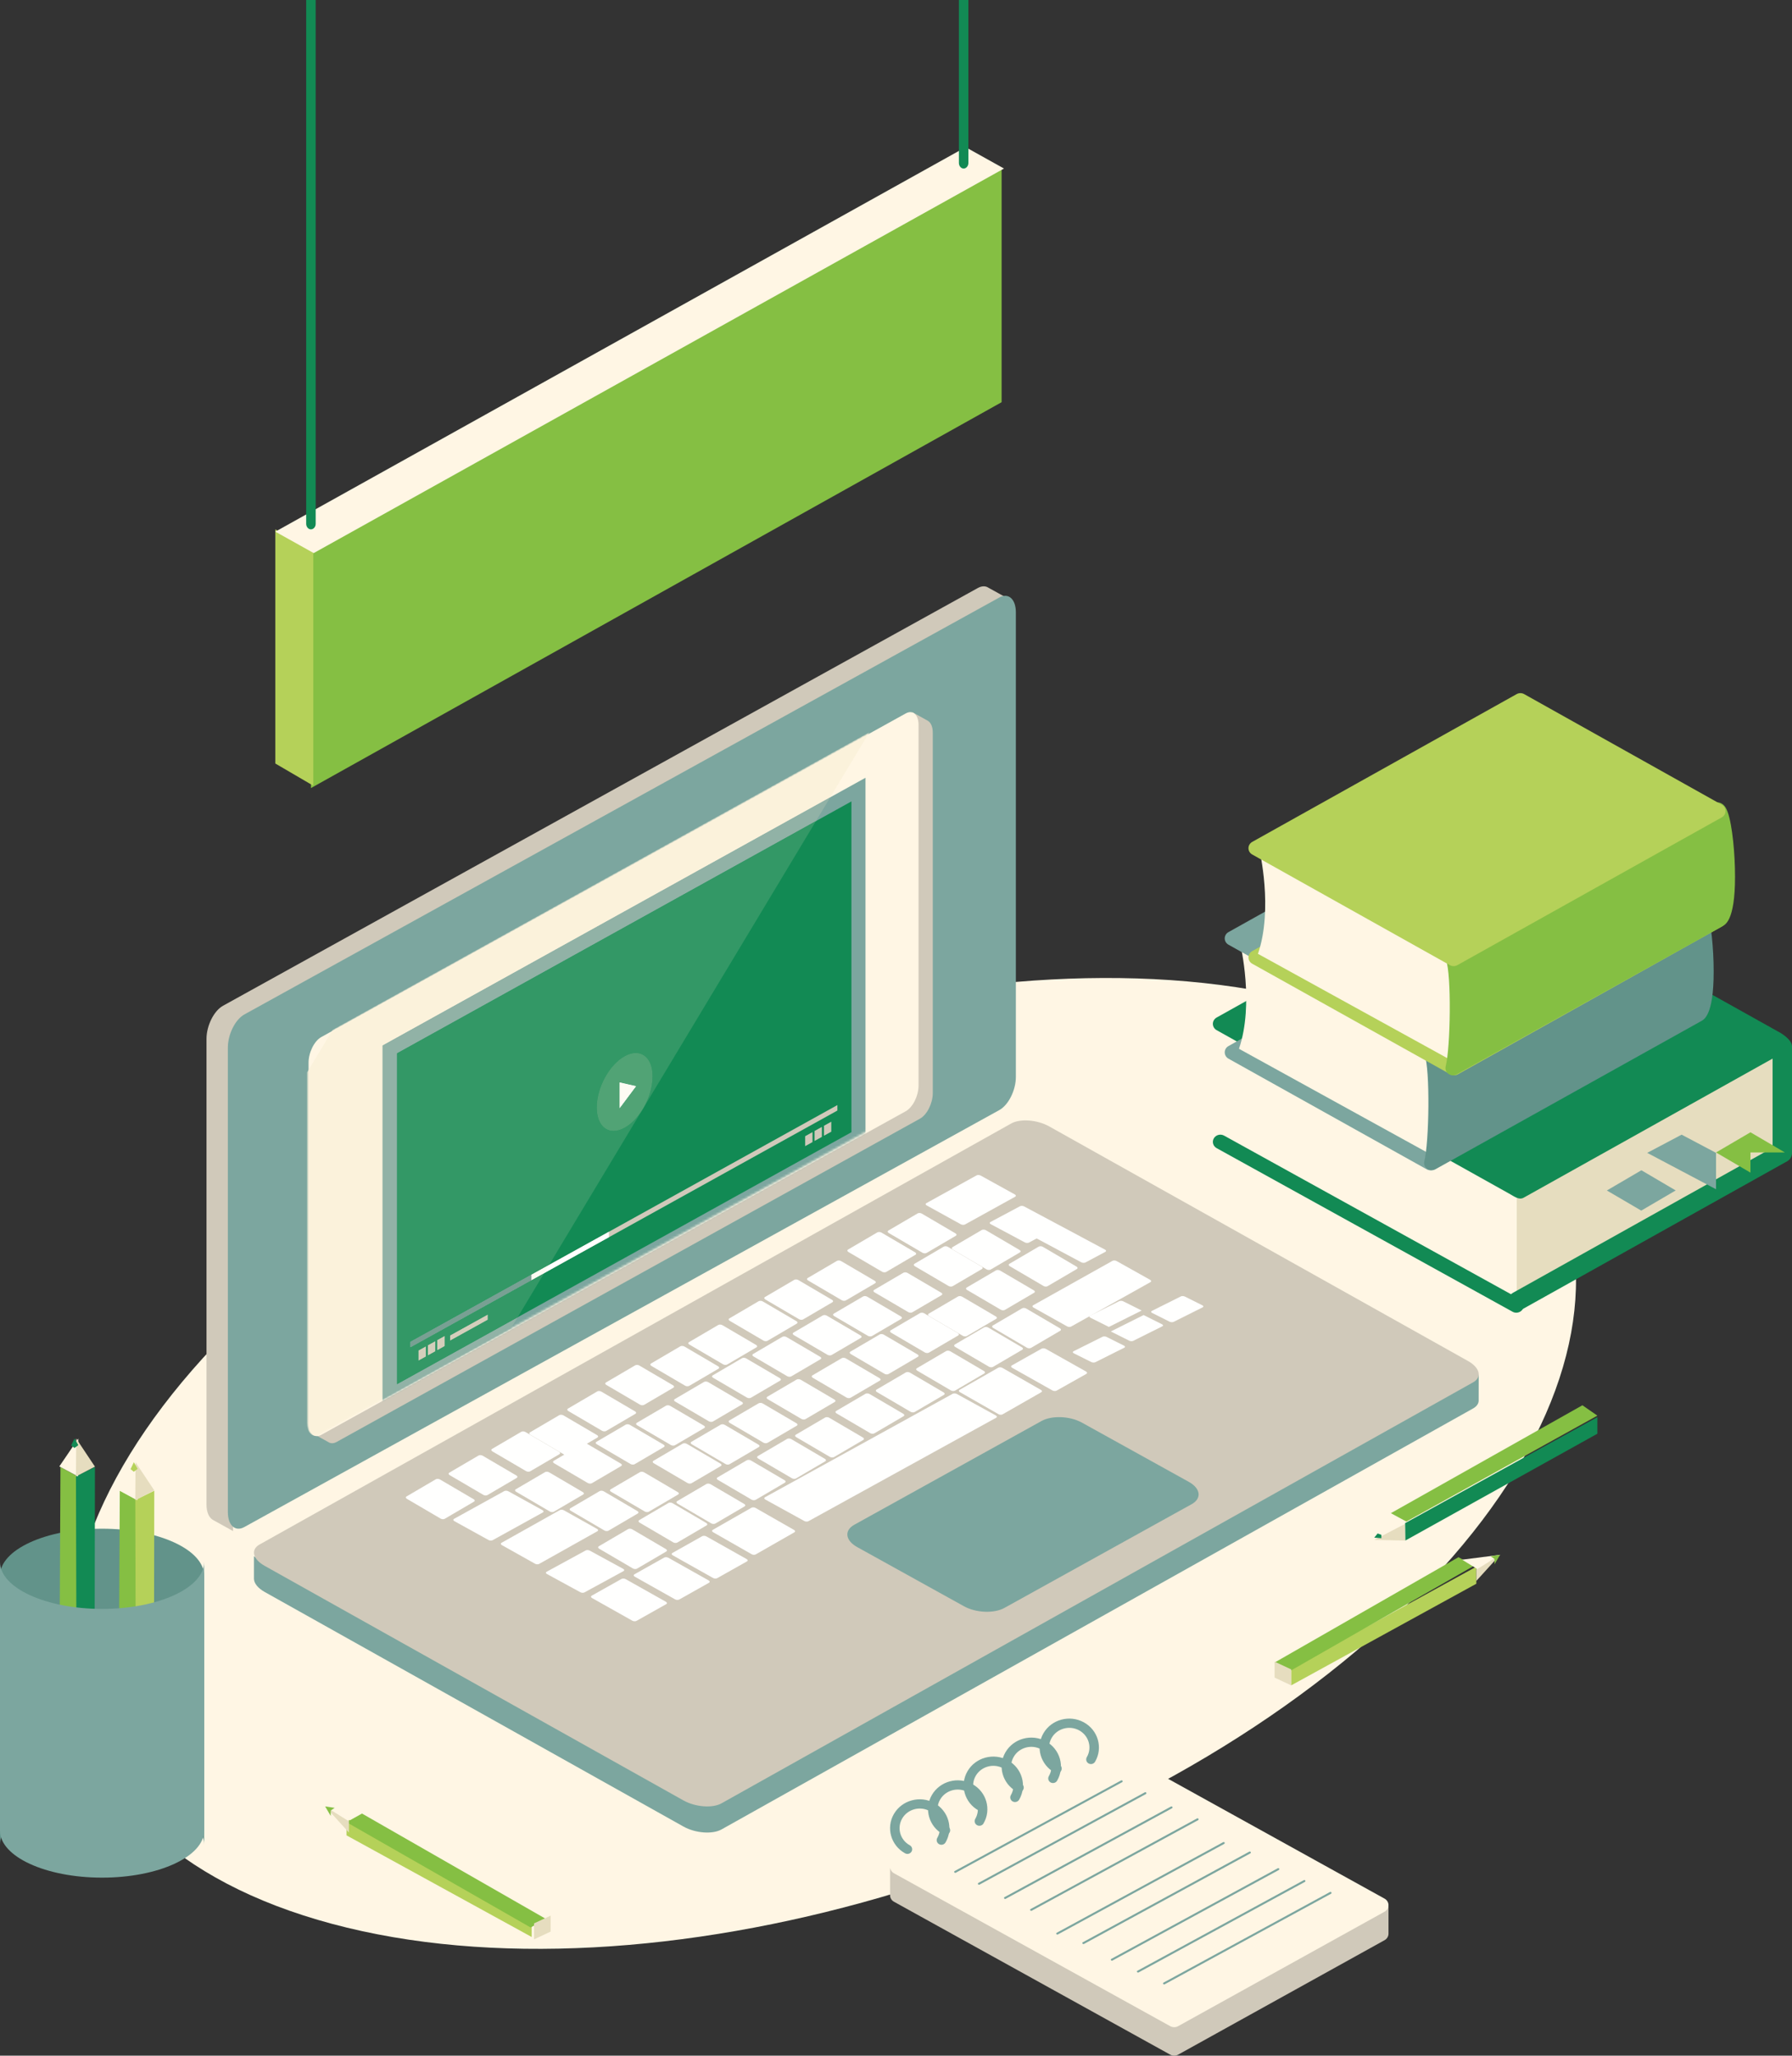 <?xml version="1.0" encoding="UTF-8"?>
<svg width="755px" height="866px" viewBox="0 0 755 866" version="1.1" xmlns="http://www.w3.org/2000/svg" xmlns:xlink="http://www.w3.org/1999/xlink">
    <rect x="0" y="0" width="755" height="866" fill="#333333" stroke="none"/>
    <!-- Generator: Sketch 51.3 (57544) - http://www.bohemiancoding.com/sketch -->
    <title>Mockup</title>
    <desc>Created with Sketch.</desc>
    <defs>
        <path d="M0.385,299.466 C0.385,303.792 2.79,305.965 5.76,304.319 L251.501,168.093 C254.474,166.448 256.88,161.603 256.88,157.277 L256.88,5.479 C256.88,1.152 254.471,-1.022 251.501,0.622 L5.76,136.851 C2.79,138.495 0.385,143.339 0.385,147.668 L0.385,299.466" id="path-1"></path>
    </defs>
    <g id="Page-1" stroke="none" stroke-width="1" fill="none" fill-rule="evenodd">
        <g id="Artboard" transform="translate(-1053, -171)">
            <g id="Mockup" transform="translate(1053, 171)">
                <path d="M105.366,551.943 C-8.7,659.074 6.789,774.828 139.964,810.484 C273.141,846.138 473.567,788.195 587.634,681.06 C701.7,573.926 686.211,458.173 553.034,422.517 C419.861,386.86 219.435,444.808 105.366,551.943" id="Fill-4" fill="#FFF6E4"></path>
                <polyline id="Fill-5" fill="#B5D159" points="224 808.816 224 816 146 773.193 146 766 224 808.816"></polyline>
                <polyline id="Fill-6" fill="#85BF43" points="230 808.392 223.563 812 146 767.635 152.516 764 230 808.392"></polyline>
                <polyline id="Fill-7" fill="#E6DDBF" points="232 807 232 813.722 225 817 225 810.264 232 807"></polyline>
                <polyline id="Fill-8" fill="#E6DDBF" points="147 765.675 147 772 137 761 147 765.675"></polyline>
                <polyline id="Fill-9" fill="#FFF6E4" points="153 763.053 137 761 146.571 767 153 763.053"></polyline>
                <polyline id="Fill-10" fill="#85BF43" points="137 761 139.325 765 139.325 762.744 141 761.597 137 761"></polyline>
                <polyline id="Fill-11" fill="#85BF43" points="673 596.369 666.697 592 586 637.458 592.531 641 673 596.369"></polyline>
                <polyline id="Fill-12" fill="#128A54" points="673 603.984 673 597 592 641.653 592.071 649 673 603.984"></polyline>
                <polyline id="Fill-13" fill="#FFF6E4" points="592 641.013 585.188 638 579 647 592 641.013"></polyline>
                <polyline id="Fill-14" fill="#E6DDBF" points="592 649 579 648.717 591.926 642 592 649"></polyline>
                <polyline id="Fill-15" fill="#128A54" points="579 647.776 580.416 646 582 646.582 582 648 579 647.776"></polyline>
                <polyline id="Fill-16" fill="#B5D159" points="544 702.816 544 710 622 667.191 622 660 544 702.816"></polyline>
                <polyline id="Fill-17" fill="#85BF43" points="537 700.39 543.437 704 621 659.633 614.484 656 537 700.39"></polyline>
                <polyline id="Fill-18" fill="#E6DDBF" points="537 700 537 706.72 544 710 544 703.266 537 700"></polyline>
                <polyline id="Fill-19" fill="#E6DDBF" points="622 659.677 622 666 632 655 622 659.677"></polyline>
                <polyline id="Fill-20" fill="#FFF6E4" points="616 657.056 632 655 622.43 661 616 657.056"></polyline>
                <polyline id="Fill-21" fill="#85BF43" points="632 655 629.677 659 629.677 656.745 628 655.601 632 655"></polyline>
                <path d="M416.444,247.596 L426,252.868 L418.941,255.932 L418.941,450.091 C418.941,455.68 415.826,461.936 411.981,464.063 L98.076,637.778 L98.198,645 L89.561,640.22 L89.571,640.214 C88.003,639.229 87,636.954 87,633.784 L87,437.674 C87,432.085 90.115,425.828 93.956,423.701 L411.981,247.709 C413.681,246.77 415.236,246.796 416.444,247.596" id="Fill-22" fill="#D0C9BA"></path>
                <path d="M428,257.969 C428,252.391 424.886,249.587 421.039,251.709 L102.959,427.358 C99.118,429.48 96.002,435.724 96,441.304 L96.002,637.03 C96.002,642.61 99.12,645.412 102.959,643.292 L421.039,467.641 C424.886,465.52 428,459.275 428,453.697 L428,257.969" id="Fill-23" fill="#7CA69F"></path>
                <path d="M138.385,607.538 L131,603.459 L136.456,601.087 L136.456,450.835 C136.456,446.509 138.86,441.668 141.833,440.022 L384.436,305.589 L384.344,300 L391.017,303.699 L391.009,303.702 C392.219,304.468 393,306.227 392.996,308.679 L393,460.441 C393,464.767 390.59,469.612 387.621,471.255 L141.833,607.451 C140.518,608.178 139.32,608.158 138.385,607.538" id="Fill-24" fill="#D0C9BA"></path>
                <path d="M130,599.593 C130,603.922 132.41,606.096 135.386,604.45 L381.61,468.133 C384.59,466.486 387,461.638 387,457.309 L387,305.41 C387,301.08 384.586,298.904 381.61,300.549 L135.386,436.87 C132.41,438.515 130,443.362 130,447.694 L130,599.593" id="Fill-25" fill="#FFF6E4"></path>
                <g id="Group-54" transform="translate(129, 300)">
                    <mask id="mask-2" fill="white">
                        <use xlink:href="#path-1"></use>
                    </mask>
                    <g id="Clip-27"></g>
                    <polyline id="Fill-26" fill="#7CA69F" mask="url(#mask-2)" points="235.642 27.656 32.175 140.447 32.175 384.994 235.642 272.2 235.642 27.656"></polyline>
                    <polyline id="Fill-28" fill="#FFFFFE" mask="url(#mask-2)" points="229.727 264.936 38.256 371.079 38.256 289.04 229.727 182.899 229.727 264.936"></polyline>
                    <polyline id="Fill-29" fill="#7CA69F" mask="url(#mask-2)" points="223.804 201.667 43.918 301.391 43.918 294.139 223.804 194.419 223.804 201.667"></polyline>
                    <polyline id="Fill-30" fill="#128A54" mask="url(#mask-2)" points="229.727 176.969 38.256 283.113 38.256 143.749 229.725 37.608 229.727 176.969"></polyline>
                    <path d="M141.537,167.704 L142.22,166.566 C141.999,166.952 141.773,167.331 141.537,167.704" id="Fill-31" fill="#309665" mask="url(#mask-2)"></path>
                    <polyline id="Fill-32" fill="#FFFFFE" mask="url(#mask-2)" points="132.063 155.993 132.063 166.867 139.008 157.577 132.063 155.993"></polyline>
                    <polyline id="Fill-33" fill="#D0C9BA" mask="url(#mask-2)" points="223.804 167.843 43.918 267.563 43.918 265.261 223.804 165.537 223.804 167.843"></polyline>
                    <polyline id="Fill-34" fill="#FFFFFE" mask="url(#mask-2)" points="127.557 221.198 43.918 267.563 43.918 265.261 127.557 218.894 127.557 221.198"></polyline>
                    <polyline id="Fill-35" fill="#62938A" mask="url(#mask-2)" points="94.872 239.318 43.918 267.563 43.918 265.261 94.872 237.01 94.872 239.318"></polyline>
                    <polyline id="Fill-36" fill="#D0C9BA" mask="url(#mask-2)" points="221.231 176.745 218.145 178.455 218.145 174.257 221.231 172.544 221.231 176.745"></polyline>
                    <polyline id="Fill-37" fill="#D0C9BA" mask="url(#mask-2)" points="217.277 178.94 214.187 180.65 214.187 176.45 217.277 174.735 217.277 178.94"></polyline>
                    <polyline id="Fill-38" fill="#D0C9BA" mask="url(#mask-2)" points="213.32 181.131 210.232 182.843 210.232 178.645 213.32 176.93 213.32 181.131"></polyline>
                    <polyline id="Fill-39" fill="#D0C9BA" mask="url(#mask-2)" points="58.331 267.051 55.245 268.764 55.245 264.561 58.331 262.849 58.331 267.051"></polyline>
                    <polyline id="Fill-40" fill="#D0C9BA" mask="url(#mask-2)" points="54.376 269.246 51.284 270.953 51.286 266.756 54.376 265.044 54.376 269.246"></polyline>
                    <polyline id="Fill-41" fill="#D0C9BA" mask="url(#mask-2)" points="50.415 271.439 47.325 273.151 47.325 268.949 50.415 267.237 50.415 271.439"></polyline>
                    <polyline id="Fill-42" fill="#D0C9BA" mask="url(#mask-2)" points="76.472 255.945 60.646 264.715 60.646 262.617 76.472 253.845 76.472 255.945"></polyline>
                    <path d="M3.849,304.868 C1.824,304.868 0.385,302.811 0.385,299.466 L0.385,151.77 L11.155,133.861 L237.257,8.518 L220.804,35.882 L32.175,140.447 L32.175,289.675 L5.76,304.319 C5.086,304.692 4.442,304.868 3.849,304.868" id="Fill-43" fill="#FBF2DB" mask="url(#mask-2)"></path>
                    <polyline id="Fill-44" fill="#91B2A6" mask="url(#mask-2)" points="32.175 289.675 32.175 140.447 220.804 35.882 214.786 45.89 38.256 143.749 38.256 283.113 89.082 254.938 86.203 259.726 32.175 289.675"></polyline>
                    <path d="M38.256,283.113 L38.256,143.749 L214.786,45.89 L142.22,166.566 C144.519,162.54 145.957,157.826 145.959,153.479 C145.957,147.282 143.035,143.577 138.859,143.577 C137.427,143.577 135.847,144.013 134.185,144.933 C127.681,148.536 122.413,158.208 122.413,166.531 C122.413,172.732 125.333,176.437 129.511,176.437 C130.942,176.437 132.525,176.001 134.185,175.08 C136.967,173.537 139.524,170.886 141.537,167.704 L102.354,232.865 L94.872,237.013 L94.872,237.01 L43.918,265.261 L43.918,267.563 L100.276,236.321 L89.082,254.938 L38.256,283.113 M50.415,267.237 L47.325,268.949 L47.325,273.151 L50.415,271.439 L50.415,267.237 M54.376,265.044 L51.286,266.756 L51.284,270.953 L54.376,269.246 L54.376,265.044 M58.331,262.849 L55.245,264.561 L55.245,268.764 L58.331,267.051 L58.331,262.849 M76.472,253.845 L60.646,262.617 L60.646,264.715 L76.472,255.945 L76.472,253.845" id="Fill-45" fill="#339866" mask="url(#mask-2)"></path>
                    <path d="M129.511,176.437 C125.333,176.437 122.413,172.732 122.413,166.531 C122.413,158.208 127.681,148.536 134.185,144.933 C135.847,144.013 137.427,143.577 138.859,143.577 C143.035,143.577 145.957,147.282 145.959,153.479 C145.957,157.826 144.519,162.54 142.22,166.566 L141.537,167.704 C139.524,170.886 136.967,173.537 134.185,175.08 C132.525,176.001 130.942,176.437 129.511,176.437 M132.063,155.993 L132.063,166.867 L139.008,157.577 L132.063,155.993" id="Fill-46" fill="#51A375" mask="url(#mask-2)"></path>
                    <polyline id="Fill-47" fill="#FDFBF3" mask="url(#mask-2)" points="132.063 166.867 132.063 155.993 139.008 157.577 132.063 166.867"></polyline>
                    <path d="M43.918,267.563 L43.918,265.261 L43.918,267.563 M43.918,267.563 L94.872,239.318 L94.872,237.013 L102.354,232.865 L100.276,236.321 L43.918,267.563" id="Fill-48" fill="#FDFBF3" mask="url(#mask-2)"></path>
                    <polyline id="Fill-49" fill="#78A093" mask="url(#mask-2)" points="43.918 267.563 43.918 265.261 94.872 237.01 94.872 239.318 43.918 267.563"></polyline>
                    <polyline id="Fill-50" fill="#D4CEBB" mask="url(#mask-2)" points="55.245 268.764 55.245 264.561 58.331 262.849 58.331 267.051 55.245 268.764"></polyline>
                    <polyline id="Fill-51" fill="#D4CEBB" mask="url(#mask-2)" points="51.284 270.953 51.286 266.756 54.376 265.044 54.376 269.246 51.284 270.953"></polyline>
                    <polyline id="Fill-52" fill="#D4CEBB" mask="url(#mask-2)" points="47.325 273.151 47.325 268.949 50.415 267.237 50.415 271.439 47.325 273.151"></polyline>
                    <polyline id="Fill-53" fill="#D4CEBB" mask="url(#mask-2)" points="60.646 264.715 60.646 262.617 76.472 253.845 76.472 255.945 60.646 264.715"></polyline>
                </g>
                <path d="M622.985,589.652 L623,579.005 L616.731,583.362 L442.048,485.528 C437.021,482.712 429.839,482.166 426.013,484.309 L113.439,659.374 L107,655.632 L107,665.265 L107.01,665.259 C107.118,667.069 108.66,669.054 111.515,670.653 L287.95,769.473 C292.979,772.289 300.163,772.833 303.987,770.692 L620.665,593.327 C622.358,592.38 623.106,591.068 622.985,589.652" id="Fill-55" fill="#7CA69F"></path>
                <path d="M618.484,573.347 C623.514,576.166 624.49,580.185 620.665,582.328 L303.988,759.693 C300.163,761.835 292.98,761.287 287.95,758.472 L111.516,659.654 C106.486,656.837 105.509,652.815 109.338,650.673 L426.013,473.308 C429.839,471.167 437.021,471.711 442.048,474.527 L618.484,573.347" id="Fill-56" fill="#D0C9BA"></path>
                <path d="M199.573,631.585 C200.089,631.887 200.144,632.343 199.7,632.603 L187.382,639.823 C186.937,640.085 186.161,640.052 185.645,639.75 L171.425,631.415 C170.911,631.115 170.856,630.661 171.3,630.397 L183.62,623.174 C184.064,622.914 184.84,622.95 185.355,623.25 L199.573,631.585" id="Fill-57" fill="#FFFFFE"></path>
                <path d="M245.567,628.582 C246.087,628.886 246.149,629.34 245.698,629.602 L233.383,636.825 C232.938,637.087 232.162,637.05 231.644,636.746 L217.422,628.41 C216.916,628.112 216.853,627.658 217.297,627.396 L229.616,620.177 C230.065,619.915 230.841,619.949 231.345,620.246 L245.567,628.582" id="Fill-58" fill="#FFFFFE"></path>
                <path d="M268.577,636.587 C269.091,636.891 269.142,637.341 268.7,637.601 L256.376,644.826 C255.94,645.08 255.16,645.056 254.646,644.754 L240.413,636.41 C239.911,636.117 239.86,635.656 240.296,635.4 L252.619,628.176 C253.062,627.916 253.844,627.949 254.349,628.243 L268.577,636.587" id="Fill-59" fill="#FFFFFE"></path>
                <path d="M280.579,652.59 C281.085,652.887 281.146,653.344 280.702,653.604 L268.381,660.827 C267.943,661.085 267.16,661.05 266.649,660.75 L252.425,652.415 C251.916,652.112 251.854,651.655 252.294,651.397 L264.616,644.174 C265.056,643.914 265.84,643.951 266.35,644.249 L280.579,652.59" id="Fill-60" fill="#FFFFFE"></path>
                <path d="M280.572,674.791 C281.089,675.085 281.147,675.529 280.696,675.78 L268.17,682.829 C267.717,683.083 266.928,683.05 266.406,682.758 L249.427,673.206 C248.915,672.921 248.851,672.468 249.302,672.213 L261.829,665.17 C262.278,664.916 263.079,664.953 263.59,665.239 L280.572,674.791" id="Fill-61" fill="#FFFFFE"></path>
                <path d="M298.565,665.79 C299.09,666.084 299.148,666.529 298.695,666.785 L286.174,673.831 C285.721,674.083 284.93,674.05 284.407,673.757 L267.424,664.204 C266.918,663.917 266.85,663.466 267.301,663.212 L279.822,656.172 C280.275,655.915 281.076,655.953 281.585,656.24 L298.565,665.79" id="Fill-62" fill="#FFFFFE"></path>
                <path d="M314.57,656.79 C315.093,657.084 315.143,657.53 314.698,657.783 L302.168,664.829 C301.719,665.082 300.93,665.051 300.407,664.757 L283.427,655.204 C282.92,654.92 282.848,654.469 283.299,654.215 L295.827,647.17 C296.276,646.918 297.079,646.951 297.59,647.239 L314.57,656.79" id="Fill-63" fill="#FFFFFE"></path>
                <path d="M457.573,577.789 C458.095,578.083 458.143,578.533 457.692,578.786 L445.168,585.832 C444.721,586.082 443.928,586.051 443.405,585.756 L426.426,576.207 C425.918,575.919 425.85,575.47 426.299,575.218 L438.825,568.171 C439.274,567.917 440.081,567.952 440.594,568.238 L457.573,577.789" id="Fill-64" fill="#FFFFFE"></path>
                <path d="M473.58,566.888 C474.087,567.14 474.143,567.527 473.704,567.745 L461.501,573.849 C461.055,574.07 460.28,574.047 459.773,573.79 L452.415,570.114 C451.914,569.863 451.855,569.472 452.301,569.247 L464.504,563.147 C464.943,562.927 465.72,562.959 466.226,563.21 L473.58,566.888" id="Fill-65" fill="#FFFFFE"></path>
                <path d="M506.58,549.887 C507.09,550.142 507.142,550.526 506.702,550.748 L494.498,556.853 C494.056,557.069 493.279,557.046 492.77,556.792 L485.418,553.111 C484.913,552.861 484.857,552.469 485.298,552.252 L497.502,546.147 C497.942,545.928 498.721,545.958 499.225,546.21 L506.58,549.887" id="Fill-66" fill="#FFFFFE"></path>
                <path d="M334.584,644.542 C335.086,644.825 335.139,645.261 334.714,645.502 L318.385,654.835 C317.954,655.08 317.198,655.05 316.698,654.763 L300.409,645.455 C299.921,645.178 299.857,644.738 300.285,644.491 L316.616,635.162 C317.039,634.917 317.813,634.957 318.297,635.236 L334.584,644.542" id="Fill-67" fill="#FFFFFE"></path>
                <path d="M438.583,585.541 C439.086,585.827 439.142,586.257 438.707,586.506 L422.386,595.835 C421.957,596.078 421.191,596.052 420.692,595.763 L404.407,586.461 C403.915,586.176 403.862,585.735 404.287,585.493 L420.608,576.165 C421.044,575.918 421.81,575.954 422.298,576.233 L438.583,585.541" id="Fill-68" fill="#FFFFFE"></path>
                <path d="M419.584,596.306 C420.092,596.586 420.14,597.011 419.7,597.254 L340.605,640.838 C340.17,641.076 339.394,641.05 338.889,640.772 L322.409,631.693 C321.915,631.419 321.859,630.984 322.293,630.747 L401.388,587.163 C401.831,586.92 402.612,586.955 403.104,587.227 L419.584,596.306" id="Fill-69" fill="#FFFFFE"></path>
                <path d="M297.576,641.588 C298.084,641.888 298.146,642.346 297.705,642.604 L285.379,649.83 C284.945,650.084 284.16,650.05 283.647,649.754 L269.424,641.412 C268.914,641.114 268.857,640.651 269.291,640.397 L281.616,633.174 C282.058,632.914 282.838,632.95 283.348,633.25 L297.576,641.588" id="Fill-70" fill="#FFFFFE"></path>
                <path d="M313.577,633.589 C314.085,633.887 314.144,634.346 313.708,634.602 L301.387,641.825 C300.941,642.085 300.159,642.051 299.649,641.753 L285.426,633.413 C284.914,633.113 284.854,632.655 285.297,632.394 L297.618,625.169 C298.056,624.915 298.842,624.951 299.35,625.249 L313.577,633.589" id="Fill-71" fill="#FFFFFE"></path>
                <path d="M330.58,623.586 C331.086,623.885 331.145,624.344 330.701,624.605 L318.384,631.826 C317.946,632.082 317.153,632.053 316.647,631.755 L302.422,623.415 C301.91,623.117 301.859,622.653 302.297,622.397 L314.614,615.176 C315.059,614.914 315.843,614.95 316.355,615.247 L330.58,623.586" id="Fill-72" fill="#FFFFFE"></path>
                <path d="M347.578,614.588 C348.087,614.888 348.143,615.344 347.705,615.602 L335.386,622.823 C334.944,623.085 334.158,623.051 333.648,622.755 L319.423,614.416 C318.915,614.114 318.854,613.653 319.298,613.393 L331.619,606.171 C332.053,605.915 332.843,605.951 333.351,606.249 L347.578,614.588" id="Fill-73" fill="#FFFFFE"></path>
                <path d="M363.577,605.59 C364.085,605.888 364.144,606.344 363.708,606.604 L351.38,613.827 C350.943,614.085 350.161,614.051 349.652,613.751 L335.425,605.411 C334.915,605.114 334.856,604.651 335.292,604.395 L347.619,597.173 C348.055,596.915 348.839,596.95 349.349,597.25 L363.577,605.59" id="Fill-74" fill="#FFFFFE"></path>
                <path d="M380.574,595.588 C381.084,595.885 381.147,596.344 380.703,596.604 L368.385,603.823 C367.936,604.085 367.156,604.051 366.646,603.752 L352.426,595.413 C351.914,595.115 351.853,594.655 352.299,594.395 L364.619,587.173 C365.063,586.913 365.844,586.951 366.355,587.251 L380.574,595.588" id="Fill-75" fill="#FFFFFE"></path>
                <path d="M397.582,586.584 C398.09,586.884 398.143,587.347 397.699,587.607 L385.383,594.826 C384.941,595.086 384.159,595.049 383.651,594.751 L369.425,586.412 C368.917,586.112 368.852,585.656 369.298,585.396 L381.612,578.178 C382.056,577.916 382.843,577.948 383.358,578.245 L397.582,586.584" id="Fill-76" fill="#FFFFFE"></path>
                <path d="M414.579,577.586 C415.089,577.884 415.144,578.345 414.7,578.605 L402.383,585.826 C401.943,586.082 401.155,586.053 400.645,585.755 L386.422,577.416 C385.912,577.116 385.857,576.654 386.297,576.396 L398.614,569.172 C399.058,568.916 399.846,568.95 400.356,569.247 L414.579,577.586" id="Fill-77" fill="#FFFFFE"></path>
                <path d="M430.571,567.585 C431.083,567.885 431.149,568.344 430.702,568.604 L418.382,575.825 C417.936,576.085 417.158,576.051 416.646,575.752 L402.426,567.415 C401.916,567.117 401.853,566.657 402.295,566.395 L414.617,559.173 C415.065,558.913 415.841,558.951 416.351,559.251 L430.571,567.585" id="Fill-78" fill="#FFFFFE"></path>
                <path d="M446.578,559.586 C447.088,559.886 447.143,560.345 446.703,560.605 L434.385,567.825 C433.941,568.083 433.157,568.053 432.647,567.753 L418.425,559.414 C417.913,559.116 417.855,558.652 418.298,558.394 L430.613,551.175 C431.056,550.913 431.842,550.951 432.354,551.249 L446.578,559.586" id="Fill-79" fill="#FFFFFE"></path>
                <path d="M484.583,539.163 C485.085,539.444 485.145,539.882 484.703,540.127 L451.301,558.833 C450.865,559.081 450.083,559.048 449.581,558.765 L435.424,550.837 C434.916,550.554 434.852,550.114 435.299,549.869 L468.696,531.167 C469.138,530.919 469.92,530.952 470.425,531.235 L484.583,539.163" id="Fill-80" fill="#FFFFFE"></path>
                <path d="M285.572,628.591 C286.088,628.892 286.145,629.339 285.701,629.599 L273.372,636.827 C272.934,637.081 272.164,637.054 271.648,636.754 L257.416,628.412 C256.914,628.114 256.859,627.656 257.291,627.402 L269.622,620.173 C270.064,619.913 270.84,619.953 271.343,620.247 L285.572,628.591" id="Fill-81" fill="#FFFFFE"></path>
                <path d="M303.577,616.59 C304.091,616.891 304.143,617.342 303.698,617.604 L291.376,624.825 C290.934,625.083 290.164,625.053 289.652,624.752 L275.419,616.409 C274.916,616.115 274.856,615.657 275.293,615.401 L287.617,608.175 C288.061,607.915 288.845,607.949 289.345,608.245 L303.577,616.59" id="Fill-82" fill="#FFFFFE"></path>
                <path d="M319.573,608.59 C320.087,608.892 320.146,609.339 319.702,609.601 L307.375,616.824 C306.937,617.084 306.163,617.054 305.649,616.75 L291.42,608.41 C290.914,608.114 290.855,607.656 291.299,607.396 L303.622,600.175 C304.069,599.913 304.84,599.952 305.344,600.246 L319.573,608.59" id="Fill-83" fill="#FFFFFE"></path>
                <path d="M335.58,599.585 C336.09,599.888 336.141,600.343 335.703,600.601 L323.374,607.825 C322.934,608.083 322.165,608.053 321.645,607.752 L307.418,599.408 C306.915,599.114 306.857,598.656 307.293,598.4 L319.62,591.174 C320.06,590.916 320.844,590.95 321.348,591.245 L335.58,599.585" id="Fill-84" fill="#FFFFFE"></path>
                <path d="M351.574,589.588 C352.095,589.889 352.141,590.342 351.696,590.6 L339.377,597.825 C338.939,598.081 338.161,598.055 337.641,597.754 L323.412,589.411 C322.91,589.117 322.861,588.655 323.297,588.399 L335.619,581.176 C336.057,580.916 336.843,580.949 337.346,581.243 L351.574,589.588" id="Fill-85" fill="#FFFFFE"></path>
                <path d="M370.576,580.589 C371.092,580.891 371.143,581.344 370.697,581.604 L358.381,588.824 C357.938,589.082 357.164,589.054 356.651,588.753 L342.418,580.409 C341.914,580.113 341.855,579.656 342.301,579.396 L354.618,572.176 C355.06,571.915 355.844,571.949 356.342,572.245 L370.576,580.589" id="Fill-86" fill="#FFFFFE"></path>
                <path d="M386.575,570.586 C387.089,570.89 387.144,571.341 386.702,571.601 L374.378,578.824 C373.934,579.084 373.164,579.054 372.65,578.75 L358.418,570.41 C357.914,570.114 357.855,569.658 358.299,569.399 L370.619,562.175 C371.068,561.915 371.839,561.95 372.347,562.246 L386.575,570.586" id="Fill-87" fill="#FFFFFE"></path>
                <path d="M403.577,561.587 C404.095,561.89 404.138,562.343 403.702,562.599 L391.378,569.823 C390.935,570.083 390.166,570.054 389.648,569.752 L375.419,561.408 C374.912,561.116 374.858,560.658 375.296,560.4 L387.621,553.173 C388.057,552.917 388.841,552.949 389.345,553.244 L403.577,561.587" id="Fill-88" fill="#FFFFFE"></path>
                <path d="M419.578,554.588 C420.092,554.887 420.141,555.34 419.699,555.6 L407.374,562.824 C406.931,563.084 406.163,563.052 405.649,562.753 L391.418,554.411 C390.918,554.117 390.853,553.659 391.297,553.399 L403.624,546.175 C404.062,545.915 404.847,545.95 405.348,546.246 L419.578,554.588" id="Fill-89" fill="#FFFFFE"></path>
                <path d="M435.576,543.588 C436.09,543.889 436.143,544.342 435.699,544.602 L423.384,551.819 C422.936,552.085 422.162,552.054 421.648,551.75 L407.417,543.409 C406.912,543.115 406.855,542.655 407.303,542.393 L419.621,535.175 C420.062,534.915 420.842,534.949 421.345,535.247 L435.576,543.588" id="Fill-90" fill="#FFFFFE"></path>
                <path d="M453.575,533.588 C454.093,533.887 454.14,534.344 453.702,534.6 L441.374,541.824 C440.934,542.084 440.166,542.053 439.652,541.749 L425.421,533.407 C424.917,533.113 424.854,532.657 425.294,532.397 L437.621,525.174 C438.062,524.914 438.84,524.952 439.345,525.244 L453.575,533.588" id="Fill-91" fill="#FFFFFE"></path>
                <path d="M261.572,616.584 C262.09,616.885 262.144,617.345 261.701,617.605 L249.386,624.826 C248.942,625.082 248.158,625.054 247.64,624.749 L233.418,616.411 C232.912,616.115 232.857,615.655 233.299,615.397 L245.616,608.176 C246.061,607.916 246.843,607.948 247.347,608.246 L261.572,616.584" id="Fill-92" fill="#FFFFFE"></path>
                <path d="M279.571,608.583 C280.087,608.888 280.146,609.343 279.702,609.605 L267.382,616.828 C266.944,617.084 266.162,617.052 265.646,616.747 L251.421,608.408 C250.914,608.112 250.856,607.654 251.296,607.398 L263.616,600.175 C264.059,599.915 264.841,599.95 265.345,600.246 L279.571,608.583" id="Fill-93" fill="#FFFFFE"></path>
                <path d="M296.57,600.585 C297.088,600.889 297.146,601.343 296.701,601.605 L284.381,608.827 C283.945,609.085 283.165,609.051 282.647,608.748 L268.419,600.408 C267.917,600.111 267.854,599.654 268.294,599.398 L280.612,592.176 C281.058,591.914 281.838,591.95 282.344,592.244 L296.57,600.585" id="Fill-94" fill="#FFFFFE"></path>
                <path d="M312.567,590.588 C313.087,590.889 313.146,591.346 312.704,591.604 L300.388,598.827 C299.942,599.085 299.164,599.051 298.644,598.751 L284.419,590.409 C283.912,590.113 283.858,589.657 284.296,589.397 L296.619,582.172 C297.055,581.916 297.839,581.95 298.343,582.247 L312.567,590.588" id="Fill-95" fill="#FFFFFE"></path>
                <path d="M328.571,580.584 C329.087,580.886 329.147,581.344 328.7,581.604 L316.382,588.825 C315.942,589.087 315.16,589.051 314.648,588.745 L300.419,580.406 C299.915,580.11 299.856,579.653 300.296,579.393 L312.613,572.177 C313.061,571.915 313.841,571.949 314.343,572.245 L328.571,580.584" id="Fill-96" fill="#FFFFFE"></path>
                <path d="M345.567,571.585 C346.087,571.888 346.146,572.343 345.704,572.603 L333.382,579.825 C332.941,580.085 332.163,580.052 331.645,579.746 L317.421,571.408 C316.913,571.113 316.855,570.654 317.3,570.396 L329.618,563.175 C330.064,562.913 330.838,562.951 331.346,563.247 L345.567,571.585" id="Fill-97" fill="#FFFFFE"></path>
                <path d="M362.568,562.585 C363.086,562.89 363.148,563.344 362.701,563.606 L350.38,570.827 C349.94,571.085 349.165,571.051 348.645,570.748 L334.421,562.41 C333.914,562.112 333.856,561.656 334.296,561.4 L346.616,554.175 C347.064,553.913 347.839,553.951 348.344,554.247 L362.568,562.585" id="Fill-98" fill="#FFFFFE"></path>
                <path d="M379.571,554.582 C380.089,554.886 380.145,555.344 379.7,555.606 L367.386,562.827 C366.94,563.085 366.163,563.051 365.643,562.748 L351.419,554.41 C350.913,554.112 350.857,553.658 351.296,553.396 L363.618,546.175 C364.06,545.917 364.845,545.947 365.348,546.245 L379.571,554.582" id="Fill-99" fill="#FFFFFE"></path>
                <path d="M396.569,544.587 C397.087,544.889 397.144,545.347 396.706,545.603 L384.387,552.825 C383.941,553.085 383.163,553.053 382.647,552.747 L368.419,544.408 C367.915,544.113 367.853,543.656 368.302,543.394 L380.618,536.173 C381.06,535.915 381.84,535.951 382.342,536.246 L396.569,544.587" id="Fill-100" fill="#FFFFFE"></path>
                <path d="M413.57,533.582 C414.088,533.888 414.146,534.344 413.701,534.608 L401.381,541.828 C400.945,542.082 400.161,542.054 399.643,541.75 L385.418,533.409 C384.913,533.116 384.859,532.651 385.293,532.399 L397.612,525.176 C398.062,524.914 398.84,524.951 399.348,525.245 L413.57,533.582" id="Fill-101" fill="#FFFFFE"></path>
                <path d="M429.571,526.585 C430.089,526.889 430.143,527.345 429.706,527.605 L417.387,534.824 C416.943,535.086 416.163,535.051 415.645,534.749 L401.419,526.41 C400.912,526.113 400.858,525.656 401.296,525.394 L413.618,518.173 C414.058,517.913 414.838,517.953 415.346,518.246 L429.571,526.585" id="Fill-102" fill="#FFFFFE"></path>
                <path d="M228.563,636.183 C229.089,636.474 229.148,636.909 228.696,637.157 L207.572,648.832 C207.122,649.082 206.331,649.049 205.809,648.76 L191.421,640.811 C190.913,640.529 190.853,640.09 191.306,639.842 L212.427,628.167 C212.876,627.918 213.665,627.954 214.179,628.234 L228.563,636.183" id="Fill-103" fill="#FFFFFE"></path>
                <path d="M427.57,503.189 C428.09,503.475 428.145,503.91 427.698,504.158 L406.568,515.837 C406.127,516.079 405.333,516.049 404.813,515.761 L390.428,507.814 C389.908,507.528 389.859,507.089 390.297,506.847 L411.43,495.165 C411.88,494.919 412.665,494.952 413.185,495.237 L427.57,503.189" id="Fill-104" fill="#FFFFFE"></path>
                <path d="M251.582,644.101 C252.087,644.386 252.143,644.813 251.702,645.06 L227.149,658.833 C226.707,659.077 225.946,659.052 225.439,658.768 L211.41,650.896 C210.913,650.617 210.859,650.188 211.296,649.941 L235.85,636.166 C236.291,635.919 237.056,635.953 237.551,636.234 L251.582,644.101" id="Fill-105" fill="#FFFFFE"></path>
                <path d="M262.583,660.922 C263.087,661.199 263.143,661.62 262.703,661.862 L246.243,670.836 C245.801,671.079 245.026,671.048 244.522,670.77 L230.42,663.081 C229.916,662.806 229.854,662.38 230.296,662.14 L246.756,653.162 C247.198,652.921 247.975,652.954 248.481,653.23 L262.583,660.922" id="Fill-106" fill="#FFFFFE"></path>
                <path d="M217.572,621.588 C218.088,621.888 218.147,622.342 217.697,622.606 L205.388,629.826 C204.94,630.086 204.162,630.05 203.646,629.752 L189.424,621.413 C188.91,621.112 188.858,620.655 189.297,620.395 L201.613,613.174 C202.06,612.916 202.838,612.948 203.353,613.251 L217.572,621.588" id="Fill-107" fill="#FFFFFE"></path>
                <path d="M235.575,611.586 C236.087,611.886 236.144,612.344 235.704,612.604 L223.378,619.826 C222.942,620.084 222.164,620.052 221.648,619.749 L207.429,611.414 C206.914,611.112 206.854,610.655 207.296,610.397 L219.618,603.176 C220.061,602.914 220.837,602.949 221.351,603.251 L235.575,611.586" id="Fill-108" fill="#FFFFFE"></path>
                <path d="M251.577,604.583 C252.093,604.884 252.14,605.345 251.7,605.605 L239.377,612.824 C238.938,613.086 238.158,613.05 237.644,612.751 L223.425,604.414 C222.911,604.112 222.856,603.658 223.298,603.4 L235.617,596.177 C236.057,595.917 236.844,595.947 237.359,596.246 L251.577,604.583" id="Fill-109" fill="#FFFFFE"></path>
                <path d="M267.573,594.586 C268.089,594.886 268.144,595.344 267.7,595.604 L255.384,602.825 C254.938,603.085 254.16,603.051 253.644,602.752 L239.424,594.415 C238.91,594.112 238.859,593.657 239.297,593.397 L251.619,586.177 C252.063,585.915 252.843,585.948 253.355,586.25 L267.573,594.586" id="Fill-110" fill="#FFFFFE"></path>
                <path d="M283.571,583.589 C284.085,583.888 284.148,584.345 283.7,584.603 L271.38,591.825 C270.938,592.087 270.158,592.049 269.648,591.75 L255.426,583.414 C254.912,583.112 254.856,582.656 255.297,582.398 L267.617,575.176 C268.065,574.914 268.835,574.949 269.347,575.253 L283.571,583.589" id="Fill-111" fill="#FFFFFE"></path>
                <path d="M302.574,575.587 C303.088,575.885 303.145,576.346 302.701,576.606 L290.387,583.823 C289.942,584.085 289.162,584.052 288.647,583.752 L274.426,575.413 C273.91,575.111 273.855,574.656 274.305,574.392 L286.616,567.175 C287.06,566.917 287.84,566.947 288.354,567.248 L302.574,575.587" id="Fill-112" fill="#FFFFFE"></path>
                <path d="M318.57,566.588 C319.084,566.891 319.149,567.342 318.701,567.604 L306.385,574.824 C305.94,575.086 305.162,575.05 304.648,574.751 L290.424,566.413 C289.91,566.111 289.855,565.659 290.303,565.395 L302.617,558.175 C303.066,557.913 303.833,557.951 304.351,558.252 L318.57,566.588" id="Fill-113" fill="#FFFFFE"></path>
                <path d="M335.575,556.588 C336.09,556.886 336.144,557.342 335.699,557.606 L323.384,564.825 C322.94,565.085 322.16,565.051 321.644,564.752 L307.428,556.417 C306.912,556.112 306.855,555.657 307.297,555.399 L319.616,548.178 C320.063,547.914 320.839,547.948 321.357,548.25 L335.575,556.588" id="Fill-114" fill="#FFFFFE"></path>
                <path d="M350.57,547.59 C351.084,547.889 351.148,548.344 350.703,548.602 L338.384,555.825 C337.936,556.085 337.159,556.051 336.646,555.751 L322.426,547.415 C321.914,547.113 321.853,546.657 322.301,546.395 L334.619,539.176 C335.063,538.914 335.833,538.949 336.349,539.253 L350.57,547.59" id="Fill-115" fill="#FFFFFE"></path>
                <path d="M368.576,539.585 C369.09,539.887 369.141,540.347 368.707,540.605 L356.381,547.828 C355.943,548.084 355.163,548.051 354.649,547.751 L340.431,539.412 C339.911,539.115 339.856,538.654 340.298,538.396 L352.622,531.171 C353.064,530.915 353.841,530.951 354.354,531.249 L368.576,539.585" id="Fill-116" fill="#FFFFFE"></path>
                <path d="M385.575,527.584 C386.089,527.886 386.144,528.342 385.7,528.602 L373.383,535.823 C372.939,536.087 372.16,536.049 371.645,535.752 L357.423,527.415 C356.909,527.112 356.858,526.657 357.301,526.395 L369.619,519.174 C370.062,518.916 370.838,518.948 371.356,519.249 L385.575,527.584" id="Fill-117" fill="#FFFFFE"></path>
                <path d="M402.573,519.589 C403.085,519.888 403.146,520.343 402.704,520.601 L390.379,527.827 C389.939,528.085 389.163,528.05 388.649,527.75 L374.425,519.416 C373.913,519.11 373.857,518.658 374.293,518.398 L386.624,511.173 C387.062,510.915 387.84,510.949 388.352,511.251 L402.573,519.589" id="Fill-118" fill="#FFFFFE"></path>
                <path d="M468,560.908 L475.762,564.788 C476.001,564.907 476.319,564.988 476.643,564.998 C476.984,565.012 477.279,564.951 477.48,564.85 L489.704,558.741 C489.906,558.639 490.02,558.494 489.997,558.323 C489.983,558.157 489.817,558.001 489.578,557.88 L481.816,554 L468,560.908" id="Fill-119" fill="#FFFFFE"></path>
                <path d="M481,552.089 L473.235,548.205 C473.004,548.089 472.688,548.01 472.354,548.002 C472.015,547.989 471.72,548.042 471.516,548.145 L459.292,554.254 C459.091,554.357 458.978,554.51 459.003,554.678 C459.025,554.844 459.186,555.004 459.413,555.118 L467.18,559 L481,552.089" id="Fill-120" fill="#FFFFFE"></path>
                <path d="M417.297,514.797 C417.092,514.906 416.978,515.063 417.004,515.249 C417.029,515.431 417.189,515.595 417.427,515.723 L431.774,523.383 C432.017,523.512 432.334,523.602 432.677,523.616 C433.016,523.627 433.318,523.569 433.523,523.46 L436.763,521.728 L455.577,531.774 C455.819,531.904 456.144,531.987 456.479,531.998 C456.824,532.011 457.114,531.949 457.323,531.836 L465.696,527.37 C465.903,527.255 466.019,527.1 465.997,526.916 C465.978,526.734 465.818,526.564 465.576,526.435 L431.471,508.225 C431.232,508.096 430.917,508.012 430.576,508.003 C430.227,507.986 429.935,508.05 429.729,508.161 L417.297,514.797" id="Fill-121" fill="#FFFFFE"></path>
                <path d="M361.167,651.755 C356.13,648.965 355.582,644.744 359.945,642.328 L438.81,598.632 C443.17,596.214 450.789,596.518 455.824,599.308 L500.835,624.247 C505.869,627.037 506.417,631.256 502.057,633.674 L423.19,677.368 C418.829,679.786 411.21,679.482 406.176,676.692 L361.167,651.755" id="Fill-122" fill="#7CA69F"></path>
                <path d="M43,757.215 C19.253,757.215 0.002,766.072 0,777 L0,663.785 C0,652.857 19.253,644 43,644 C66.749,644 86,652.857 86,663.785 L86,777 C86,766.072 66.749,757.215 43,757.215" id="Fill-123" fill="#62938A"></path>
                <polyline id="Fill-124" fill="#85BF43" points="33 719 25 715.657 25.47 618 32.756 621.996 33 719"></polyline>
                <polyline id="Fill-125" fill="#128A54" points="39.824 715.222 32.267 719 32 621.914 40 618 39.824 715.222"></polyline>
                <polyline id="Fill-126" fill="#FFF6E4" points="32.902 622 25 617.763 33 606 32.902 622"></polyline>
                <polyline id="Fill-127" fill="#E6DDBF" points="40 617.86 32.097 606 32 622 40 617.86"></polyline>
                <polyline id="Fill-128" fill="#128A54" points="31.395 606 30 608.912 31.38 610 33 608.802 31.395 606"></polyline>
                <polyline id="Fill-129" fill="#85BF43" points="58 729 50 725.655 50.472 628 57.756 631.995 58 729"></polyline>
                <polyline id="Fill-130" fill="#B5D159" points="64.826 725.222 57.267 729 57 631.912 65 628 64.826 725.222"></polyline>
                <polyline id="Fill-131" fill="#FFF6E4" points="57.904 632 50 627.764 58 616 57.904 632"></polyline>
                <polyline id="Fill-132" fill="#E6DDBF" points="65 627.861 57.095 616 57 632 65 627.861"></polyline>
                <polyline id="Fill-133" fill="#B5D159" points="56.395 616 55 618.911 56.38 620 58 618.799 56.395 616"></polyline>
                <path d="M43,677.786 C19.253,677.786 0.002,668.928 0,658 L0,771.215 C0,782.143 19.253,791 43,791 C66.749,791 86,782.143 86,771.215 L86,658 C86,668.928 66.749,677.786 43,677.786" id="Fill-134" fill="#7CA69F"></path>
                <path d="M575.569,807.542 L466.954,747.424 C465.927,746.859 464.663,746.859 463.64,747.424 L385.854,790.555 L375,787.043 L375,798.408 C374.998,799.542 375.631,800.589 376.654,801.153 L493.046,865.574 C494.071,866.143 495.333,866.141 496.358,865.574 L583.346,817.344 C584.369,816.778 585,815.729 585,814.593 L585,803.016 L575.569,807.542" id="Fill-135" fill="#D0C9BA"></path>
                <path d="M585,802.592 C585,803.73 584.369,804.775 583.346,805.343 L496.358,853.576 C495.333,854.141 494.071,854.141 493.046,853.576 L376.654,789.156 C375.631,788.587 374.998,787.541 375,786.408 C374.998,785.84 375.155,785.293 375.443,784.816 C375.728,784.346 376.141,783.942 376.652,783.655 L463.64,735.424 C464.663,734.859 465.927,734.859 466.954,735.424 L583.342,799.846 C584.369,800.411 585,801.459 585,802.592" id="Fill-136" fill="#FFF6E4"></path>
                <path d="M402.448,789 L402.059,788.79 C401.937,788.59 402.011,788.331 402.223,788.215 L472.332,750.055 C472.54,749.941 472.817,750.009 472.94,750.211 C473.063,750.412 472.991,750.667 472.774,750.785 L402.67,788.943 L402.448,789" id="Fill-137" fill="#7CA69F"></path>
                <path d="M412.447,794 L412.058,793.79 C411.938,793.59 412.01,793.334 412.224,793.217 L482.332,755.056 C482.543,754.942 482.816,755.008 482.939,755.21 C483.064,755.412 482.991,755.668 482.777,755.786 L412.671,793.945 L412.447,794" id="Fill-138" fill="#7CA69F"></path>
                <path d="M423.447,800 L423.059,799.79 C422.938,799.588 423.01,799.332 423.22,799.215 L493.331,761.054 C493.542,760.942 493.817,761.008 493.94,761.209 C494.063,761.411 493.992,761.667 493.776,761.784 L423.667,799.945 L423.447,800" id="Fill-139" fill="#7CA69F"></path>
                <path d="M434.446,805 L434.06,804.79 C433.937,804.588 434.008,804.334 434.224,804.217 L504.332,766.056 C504.543,765.941 504.816,766.009 504.939,766.211 C505.064,766.413 504.991,766.667 504.777,766.786 L434.669,804.945 L434.446,805" id="Fill-140" fill="#7CA69F"></path>
                <path d="M445.446,815 L445.06,814.79 C444.937,814.588 445.009,814.333 445.226,814.215 L515.331,776.056 C515.542,775.942 515.817,776.008 515.94,776.21 C516.063,776.41 515.992,776.666 515.776,776.784 L445.666,814.943 L445.446,815" id="Fill-141" fill="#7CA69F"></path>
                <path d="M456.446,819 L456.06,818.79 C455.937,818.588 456.008,818.334 456.224,818.217 L526.331,780.056 C526.54,779.942 526.815,780.008 526.941,780.21 C527.062,780.414 526.99,780.668 526.778,780.786 L456.669,818.947 L456.446,819" id="Fill-142" fill="#7CA69F"></path>
                <path d="M468.446,826 L468.06,825.789 C467.937,825.586 468.009,825.331 468.226,825.213 L538.333,787.054 C538.544,786.942 538.817,787.008 538.942,787.209 C539.062,787.411 538.99,787.667 538.776,787.784 L468.666,825.943 L468.446,826" id="Fill-143" fill="#7CA69F"></path>
                <path d="M479.447,831 L479.062,830.79 C478.936,830.588 479.008,830.334 479.224,830.217 L549.331,792.055 C549.544,791.941 549.815,792.009 549.942,792.211 C550.062,792.412 549.99,792.667 549.776,792.785 L479.669,830.947 L479.447,831" id="Fill-144" fill="#7CA69F"></path>
                <path d="M490.446,836 L490.059,835.79 C489.936,835.588 490.011,835.331 490.225,835.215 L560.331,797.056 C560.544,796.942 560.819,797.008 560.941,797.21 C561.062,797.409 560.99,797.668 560.778,797.784 L490.67,835.943 L490.446,836" id="Fill-145" fill="#7CA69F"></path>
                <path d="M381.33,780.748 C375.335,777.439 373.224,769.998 376.626,764.165 C380.029,758.327 387.67,756.271 393.665,759.582 C399.664,762.893 401.777,770.331 398.374,776.165 C397.829,777.102 396.609,777.429 395.649,776.899 C394.688,776.37 394.35,775.181 394.893,774.246 C397.205,770.279 395.77,765.218 391.693,762.968 C387.616,760.72 382.418,762.116 380.106,766.083 C377.794,770.051 379.228,775.112 383.307,777.36 C384.268,777.892 384.602,779.079 384.057,780.014 C383.514,780.947 382.29,781.276 381.33,780.748" id="Fill-146" fill="#7CA69F"></path>
                <path d="M397.331,772.748 C391.335,769.437 389.225,761.995 392.624,756.164 C396.026,750.327 403.672,748.271 409.667,751.582 C415.666,754.893 417.775,762.33 414.376,768.165 C413.831,769.102 412.609,769.428 411.65,768.897 C410.69,768.367 410.349,767.18 410.894,766.245 C413.208,762.278 411.772,757.219 407.695,754.968 C403.618,752.718 398.418,754.118 396.108,758.083 C393.794,762.052 395.23,767.11 399.307,769.36 C400.268,769.89 400.606,771.077 400.059,772.012 C399.516,772.947 398.296,773.276 397.331,772.748" id="Fill-147" fill="#7CA69F"></path>
                <path d="M412.333,762.746 C406.337,759.435 404.224,751.997 407.624,746.164 C411.027,740.325 418.672,738.273 424.669,741.58 C430.663,744.891 432.776,752.33 429.376,758.167 C428.829,759.1 427.609,759.427 426.648,758.899 C425.687,758.368 425.351,757.18 425.894,756.245 C428.206,752.278 426.772,747.218 422.695,744.968 C418.616,742.72 413.418,744.116 411.108,748.083 C408.794,752.052 410.23,757.11 414.307,759.358 C415.266,759.89 415.602,761.077 415.059,762.012 C414.516,762.947 413.294,763.278 412.333,762.746" id="Fill-148" fill="#7CA69F"></path>
                <path d="M428.331,754.748 C422.332,751.435 420.227,743.997 423.624,738.164 C427.024,732.327 434.672,730.271 440.668,733.582 C446.665,736.891 448.776,744.33 445.374,750.165 C444.827,751.102 443.609,751.43 442.648,750.897 C441.687,750.369 441.347,749.18 441.896,748.245 C444.208,744.278 442.774,739.216 438.693,736.97 C434.616,734.72 429.419,736.116 427.105,740.085 C424.793,744.052 426.228,749.11 430.307,751.36 C431.269,751.89 431.602,753.077 431.061,754.012 C430.513,754.947 429.294,755.276 428.331,754.748" id="Fill-149" fill="#7CA69F"></path>
                <path d="M444.33,746.745 C438.335,743.436 436.224,735.995 439.625,730.164 C443.025,724.327 450.669,722.271 456.666,725.582 C462.664,728.89 464.775,736.332 461.377,742.167 C460.828,743.102 459.61,743.429 458.647,742.897 C457.686,742.368 457.35,741.179 457.891,740.246 C460.205,736.277 458.771,731.219 454.692,728.968 C450.615,726.718 445.417,728.116 443.105,732.083 C440.792,736.052 442.227,741.108 446.308,743.359 C447.267,743.892 447.603,745.079 447.056,746.013 C446.513,746.948 445.291,747.278 444.33,746.745" id="Fill-150" fill="#7CA69F"></path>
                <polyline id="Fill-151" fill="#E6DDBF" points="639 550 750 488.402 750 442 639 503.594 639 550"></polyline>
                <path d="M639,548 L515,479.19 C515,479.19 518.328,473.561 518.328,460.186 C518.328,446.25 515,433 515,433 L639,501.808 L639,548" id="Fill-152" fill="#FFF6E4"></path>
                <path d="M512.586,428.66 L623.992,366.411 C624.971,365.863 626.182,365.863 627.162,366.411 L750.266,435.195 C753.833,437.466 755,439.372 755,440.787 L755,485.788 C755,487.201 754.224,488.511 752.953,489.216 L641.548,551.471 C640.903,551.83 640.2,552 639.507,552 C638.093,552 636.716,551.29 635.959,550.019 C634.827,548.127 635.499,545.703 637.458,544.609 L746.819,483.504 L746.819,445.959 L641.969,504.543 C640.015,505.639 638.215,504.173 635.696,502.768 L512.586,433.976 C511.605,433.427 511,432.415 511,431.318 C511,430.223 511.605,429.21 512.586,428.66" id="Fill-153" fill="#128A54"></path>
                <path d="M638.833,553 C639.929,553 640.992,552.455 641.578,551.478 C642.45,550.022 641.926,548.164 640.41,547.325 L515.738,478.406 C514.222,477.566 512.29,478.072 511.423,479.528 C510.55,480.982 511.072,482.841 512.588,483.679 L637.259,552.593 C637.754,552.872 638.297,553 638.833,553" id="Fill-154" fill="#128A54"></path>
                <polyline id="Fill-155" fill="#85BF43" points="737.499 477 723 485.503 737.499 494 737.499 485.501 752 485.501 737.499 477"></polyline>
                <polyline id="Fill-156" fill="#7CA69F" points="708.496 478 722.998 485.668 723 501 694 485.668 708.496 478"></polyline>
                <polyline id="Fill-157" fill="#7CA69F" points="691.548 493 706 501.498 691.486 510 677 501.518 691.548 493"></polyline>
                <path d="M516,443.335 C516,444.433 516.607,445.446 517.588,445.994 L601.071,492.592 C602.05,493.136 603.253,493.136 604.232,492.59 L715.416,430.327 C716.395,429.779 717,428.764 717,427.668 C716.998,427.121 716.848,426.593 716.574,426.135 C716.298,425.675 715.903,425.283 715.41,425.008 L631.927,378.408 C630.948,377.864 629.744,377.864 628.768,378.411 L517.586,440.673 C516.605,441.221 515.998,442.236 516,443.335" id="Fill-158" fill="#7CA69F"></path>
                <path d="M522.605,398 C522.605,398 528.509,422.817 522,441.825 L604.005,487 C604.005,487 629.078,481.396 603.498,442.641 L522.605,398" id="Fill-159" fill="#FFF6E4"></path>
                <path d="M600.206,444.364 C602.577,450.425 602.13,481.289 600.094,489.19 C599.786,490.388 600.249,491.643 601.262,492.381 C602.272,493.122 603.644,493.204 604.749,492.592 L716.816,430.119 C718.232,429.329 722.54,426.919 721.944,405.461 C721.681,396.013 720.36,384.103 718.084,380.283 C716.882,378.266 715.254,377.987 714.39,378 C713.853,378.012 713.329,378.152 712.864,378.411 L601.586,440.622 C600.241,441.373 599.657,442.957 600.206,444.364" id="Fill-160" fill="#62938A"></path>
                <path d="M516,395.319 C515.996,396.418 516.603,397.429 517.586,397.977 L600.841,444.586 C601.822,445.138 603.031,445.138 604.014,444.588 L715.413,382.335 C716.397,381.788 717,380.775 717,379.679 C717,379.13 716.849,378.603 716.577,378.145 C716.301,377.687 715.905,377.294 715.416,377.023 L632.159,330.412 C631.18,329.863 629.967,329.863 628.984,330.412 L517.586,392.665 C516.604,393.212 516,394.224 516,395.319" id="Fill-161" fill="#7CA69F"></path>
                <path d="M526,403.333 C526,404.43 526.603,405.445 527.586,405.991 L611.068,452.59 C612.051,453.138 613.253,453.136 614.233,452.587 L725.416,390.326 C726.395,389.777 727,388.763 727,387.666 C726.998,387.118 726.848,386.591 726.574,386.133 C726.3,385.673 725.903,385.282 725.412,385.008 L641.927,338.408 C640.947,337.862 639.745,337.864 638.767,338.412 L527.582,400.674 C526.601,401.222 526,402.237 526,403.333" id="Fill-162" fill="#B5D159"></path>
                <path d="M530.606,358 C530.606,358 536.509,382.819 530,401.823 L612.006,447 C612.006,447 637.077,441.394 611.498,402.639 L530.606,358" id="Fill-163" fill="#FFF6E4"></path>
                <path d="M609.208,404.364 C611.578,410.426 611.129,441.289 609.096,449.192 C608.785,450.386 609.246,451.639 610.259,452.381 C611.274,453.123 612.647,453.205 613.749,452.59 L725.817,390.121 C727.234,389.327 731.538,386.918 730.944,365.459 C730.68,356.013 729.36,344.101 727.084,340.281 C725.88,338.262 724.252,337.987 723.392,338 C722.854,338.01 722.331,338.154 721.864,338.413 L610.585,400.623 C609.244,401.374 608.66,402.958 609.208,404.364" id="Fill-164" fill="#85BF43"></path>
                <path d="M526,357.321 C526,358.418 526.603,359.431 527.584,359.979 L610.841,406.589 C611.824,407.137 613.031,407.137 614.012,406.589 L725.416,344.333 C726.396,343.786 727,342.774 727,341.677 C727,341.129 726.849,340.6 726.575,340.142 C726.301,339.686 725.907,339.296 725.418,339.021 L642.159,292.411 C641.178,291.863 639.967,291.863 638.986,292.411 L527.587,354.665 C526.606,355.212 526,356.224 526,357.321" id="Fill-165" fill="#B5D159"></path>
                <polyline id="Fill-166" fill="#85BF43" points="131 332 421.996 169.437 422 71 131 233.271 131 332"></polyline>
                <polyline id="Fill-167" fill="#B5D159" points="132 232.061 116 223 116 321.648 132 331 132 232.061"></polyline>
                <polyline id="Fill-168" fill="#FFF6E4" points="423 70.999 406.842 62 116 223.973 132.172 233 423 70.999"></polyline>
                <path d="M130.998,223 C132.104,223 133,221.951 133,220.66 L133,0 L129,0 L129,220.66 C129,221.951 129.893,223 130.998,223" id="Fill-169" fill="#128A54"></path>
                <path d="M406,71 C407.106,71 408,69.942 408,68.639 L408,0 L404,0 L404,68.639 C404,69.942 404.897,71 406,71" id="Fill-170" fill="#128A54"></path>
            </g>
        </g>
    </g>
</svg>